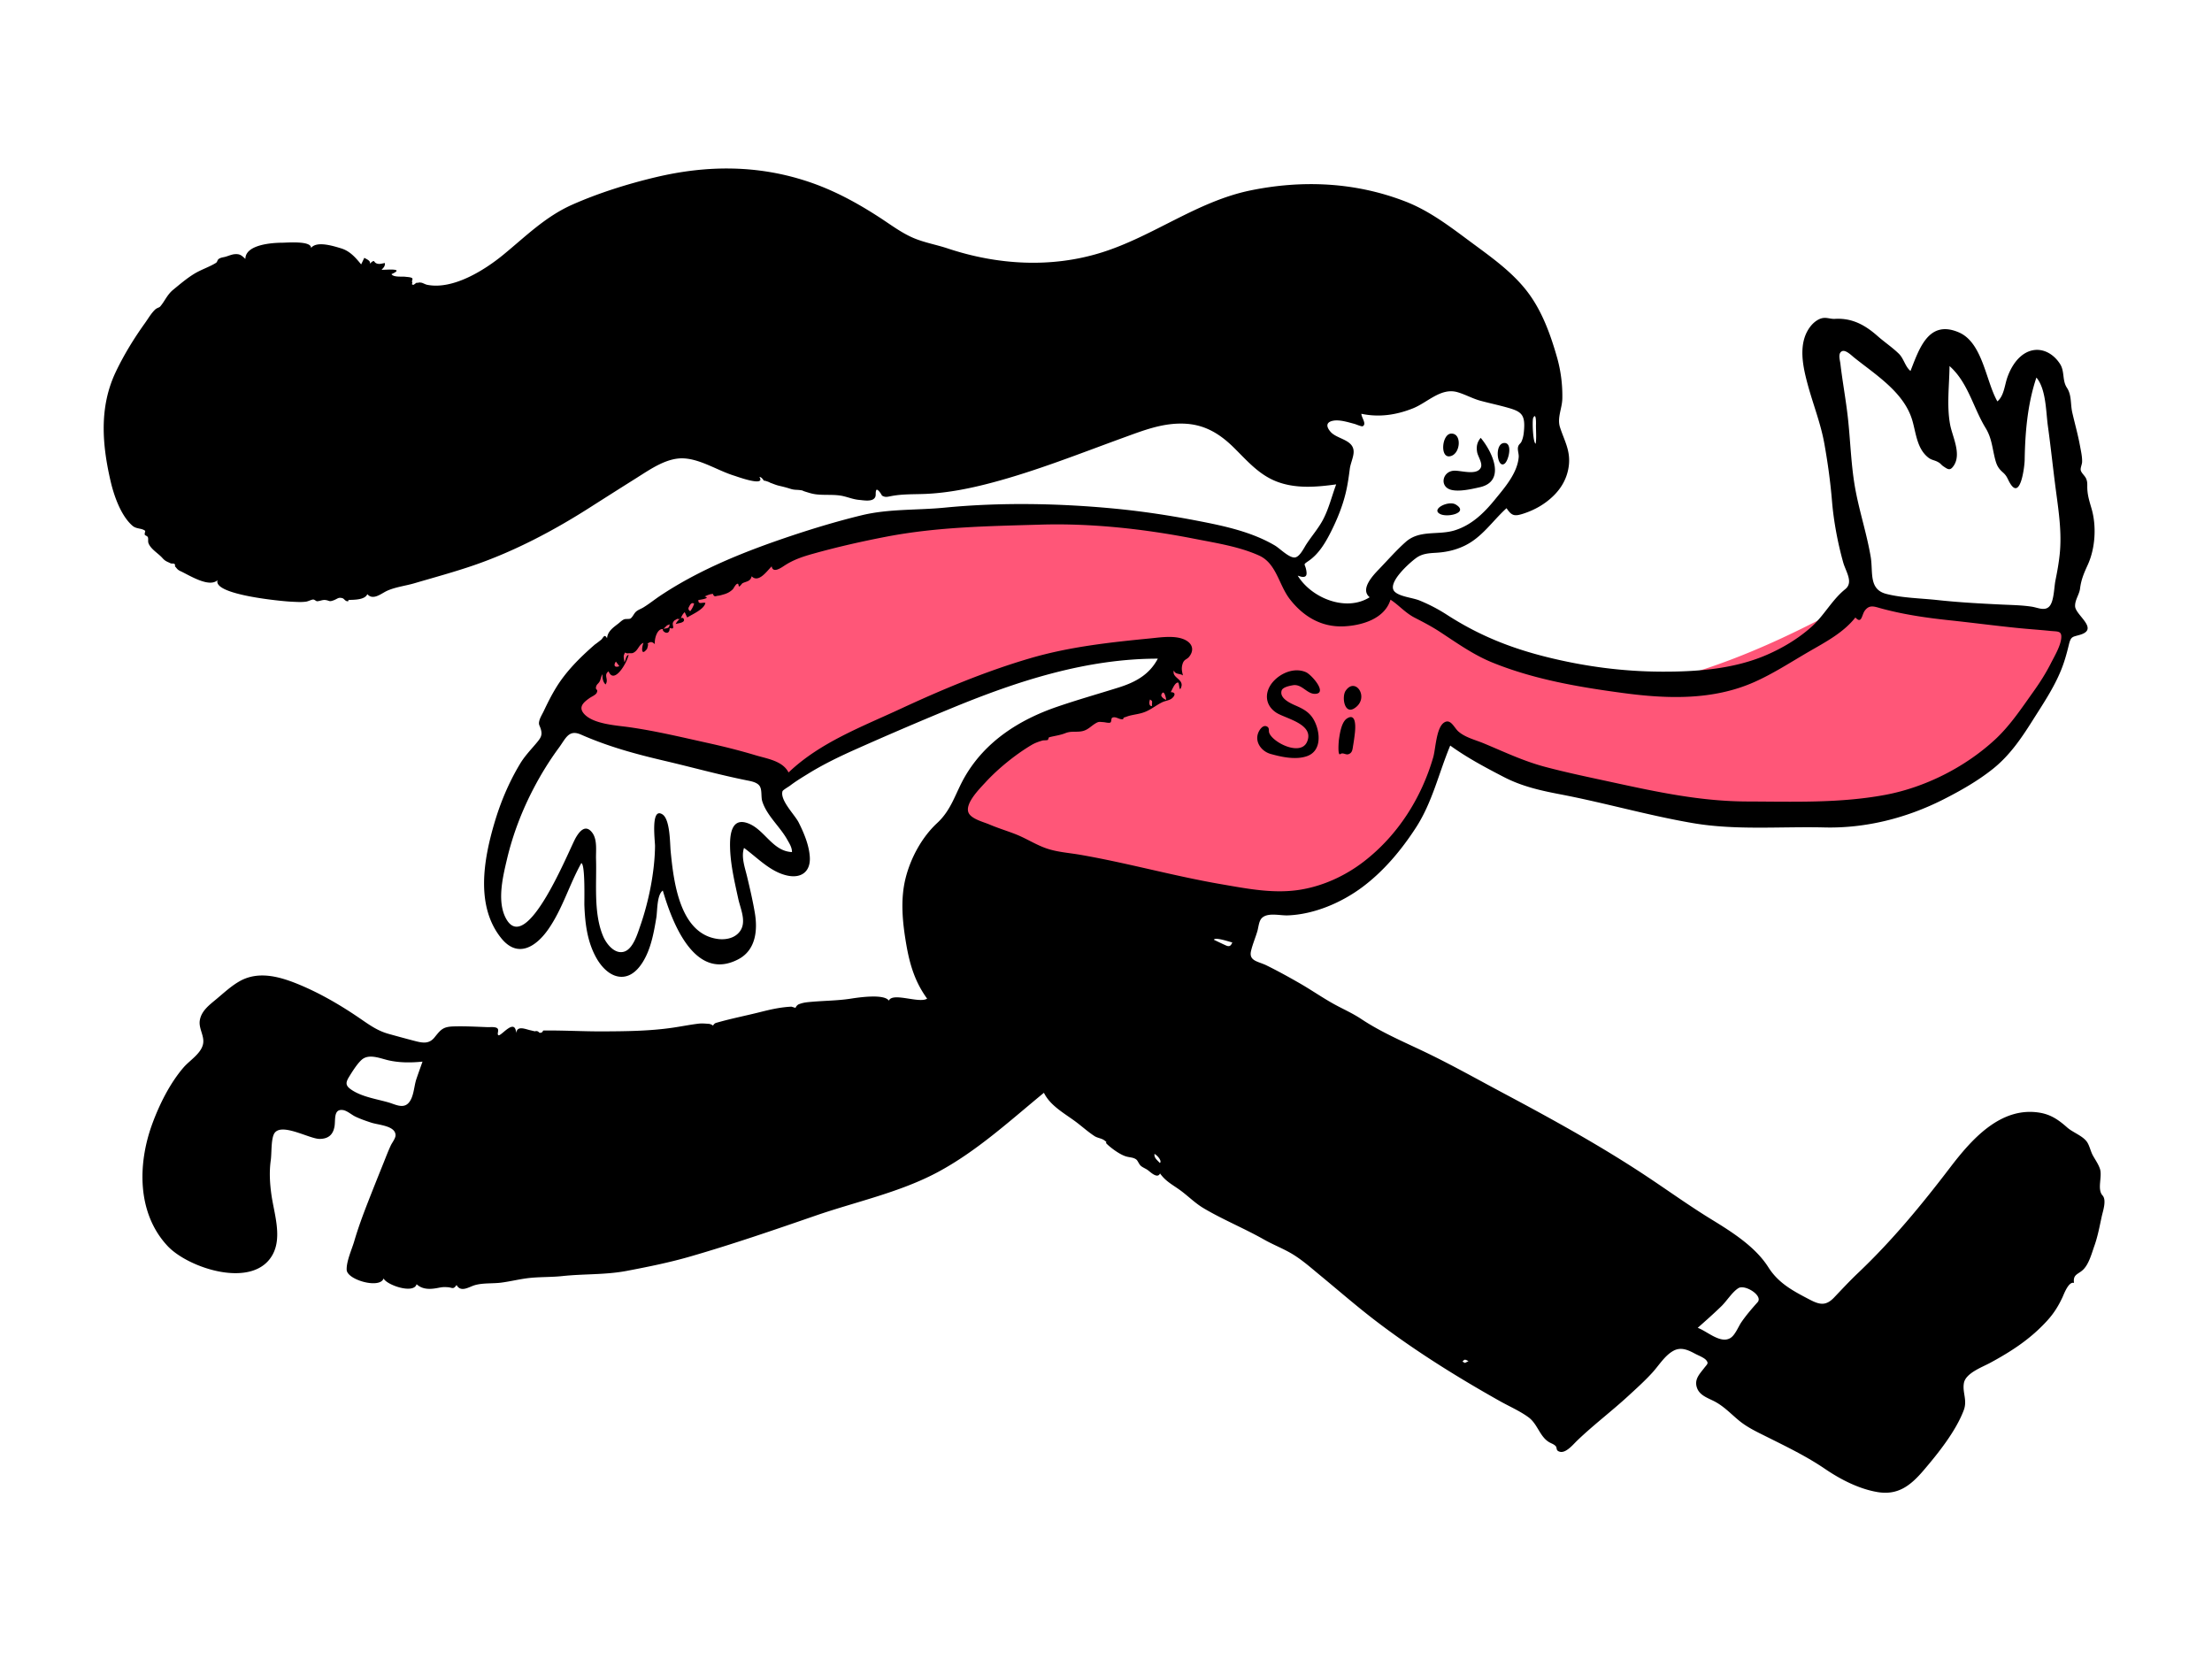 <svg width="1024" height="768" xmlns="http://www.w3.org/2000/svg"><g fill="none" fill-rule="evenodd"><path d="M259.983 332.192c32.914 8.777 65.471 19.097 98.11 28.838 3.671 1.096 3.661 1.28 6.945-.698 8.932-5.38 18.034-10.49 27.241-15.386 27.77-14.766 56.315-26.581 86.891-34.098a660.978 660.978 0 0165.813-12.656c-2.248 6.917-6.61 14.128-12 19-4.179 3.776-9.876 5.84-15.04 7.865-15.352 6.021-31.425 10.232-46.513 16.925-15.389 6.827-25.11 21.019-28.033 37.485-.547 3.08-.514 3.549 2.014 5.103 2.833 1.743 6.277 2.763 9.401 3.827 25.083 8.543 51.533 13.804 77.47 18.989 13.768 2.753 27.587 5.311 41.477 7.373 8.62 1.28 17.728 2.997 26.483 2.486 37.52-2.189 59.757-46.847 70.741-77.053 33.901 18.364 72.793 30.101 110.764 35.764 46.044 6.867 104.044 7.244 140.438-26.685 17.334-16.16 27.978-38.041 35.798-60.079-25.508-2.187-50.903-6.013-76.2-9.883-4.418-.676-8.833-1.364-13.247-2.064-1.775-.282-4.503-1.279-6.319-1.014-2.757.4-6.317 3.39-8.758 4.715-18.719 10.159-38.07 19.475-58.152 26.624-10.76 3.83-21.932 7.218-33.34 8.352-12.239 1.218-24.77-1.285-36.59-4.273-29.649-7.496-60.666-20.179-85.394-38.457-6.015 8.577-16.873 14.387-27.227 10.248-11.339-4.533-17.643-16.421-23.719-26.198-2.212-3.56-6.384-3.585-10.5-4.635-11.497-2.933-23.135-5.324-34.83-7.308-38.406-6.515-77.896-8.725-116.658-4.231-37.824 4.386-75.062 16.587-108.413 34.926-14.508 7.978-28.634 17.222-40.689 28.643-7.614 7.213-16.51 16.653-17.964 27.555" fill="#FF5678"/><path d="M374.245 84.124c11.87 3.974 22.58 9.813 33.042 16.612 5.098 3.313 10.198 7.19 15.832 9.536 5.002 2.081 10.462 3.028 15.599 4.738 23.015 7.662 47.988 9.203 71.392 1.837 23.857-7.509 44.107-23.635 68.779-28.693 24.062-4.933 48.532-3.842 71.637 5.091 11.223 4.34 20.687 11.63 30.264 18.73 9.178 6.804 18.807 13.515 25.91 22.598 6.979 8.92 11.007 20.02 14.08 30.814a65.022 65.022 0 012.464 19.128c-.088 4.53-2.484 8.906-1.075 13.285 1.977 6.141 4.855 10.655 4.113 17.492-.6 5.506-3.102 10.251-7.014 14.116-4.014 3.965-8.817 6.688-14.168 8.408-4.047 1.301-5.326.972-7.68-2.556-6.584 5.962-11.288 13.496-19.54 17.434-4.095 1.956-8.29 2.898-12.803 3.185-3.42.217-6.555.316-9.443 2.395-3.031 2.183-14.111 11.92-9.872 15.75 2.473 2.234 8.24 2.677 11.386 3.961a76.736 76.736 0 0112.627 6.578c14.61 9.435 29.153 15.321 46.048 19.544 17.54 4.384 35.225 6.756 53.32 6.821 16.439.06 33.66-1.189 48.904-7.844 7.317-3.194 14.379-7.43 20.364-12.734 5.973-5.292 9.639-12.65 15.776-17.576 3.972-3.188.298-8.096-.93-12.472-2.495-8.902-4.405-19.036-5.163-28.24-.736-8.943-1.966-17.859-3.555-26.707-1.683-9.38-5.191-18.11-7.67-27.272-1.826-6.755-3.664-14.683-1.546-21.58 1.05-3.423 3.38-7.039 6.693-8.672 2.962-1.46 4.788-.065 7.442-.222 7.787-.458 13.799 2.717 19.675 7.912 3.175 2.807 6.853 5.265 9.877 8.205 2.353 2.286 2.91 5.975 5.418 8.002 4.117-10.507 8.43-23.864 22.394-17.855 11.047 4.755 12.468 22.621 17.827 31.935 3.013-2.48 3.35-7.367 4.523-10.824 1.213-3.578 3.256-7.357 6.136-9.888 6.292-5.528 13.967-3.308 18.298 3.314 2.315 3.54.937 7.604 3.235 11.1 2.28 3.467 1.568 7.518 2.499 11.556 1.18 5.118 2.606 10.161 3.557 15.337.44 2.393 1.079 5.091.968 7.547-.047 1.018-.871 2.77-.617 3.774.33 1.315 1.893 2.498 2.465 3.8.77 1.747.485 3.018.572 4.821.159 3.246 1.027 5.91 1.959 9.115 2.348 8.075 1.753 18.296-1.724 25.943-1.803 3.964-3.067 6.847-3.603 11.09-.346 2.738-2.41 5.233-2.286 8.177.173 4.097 11.133 10.415 2.48 13.133-3.613 1.135-4.387.542-5.374 4.67-.98 4.098-2.09 8.085-3.697 11.99-3.408 8.284-8.45 15.702-13.205 23.247-5.148 8.167-10.553 16.06-18.16 22.15-7.053 5.646-15.137 10.24-23.188 14.305-16.962 8.564-35.835 13.345-54.88 12.882-20.308-.495-40.907 1.424-61.032-2.025-20.606-3.532-40.71-9.378-61.231-13.299-9.22-1.762-17.812-3.683-26.2-8.033-8.51-4.412-17-8.918-24.786-14.544-5.364 12.855-8.252 26.255-15.942 38.081-6.712 10.321-14.808 20.025-24.717 27.426-9.68 7.231-22.326 12.64-34.514 13.104-3.72.141-9.437-1.49-12.105 1.311-1.336 1.402-1.472 4.188-2.002 5.988-.901 3.064-2.208 6.053-2.933 9.166-1.1 4.72 3.332 4.793 7.216 6.71 5.208 2.57 10.294 5.376 15.329 8.267 5.144 2.955 10.049 6.354 15.2 9.263 4.425 2.497 8.993 4.424 13.252 7.253 10.065 6.688 21.093 11.148 31.9 16.441 11.572 5.668 22.825 11.991 34.196 18.045 22.522 11.993 45.113 24.44 66.377 38.574 9.926 6.598 19.468 13.468 29.647 19.707 9.494 5.821 20.332 12.636 26.376 22.186 4.713 7.448 11.485 10.976 19.278 15.035 4.593 2.392 7.434 2.845 11.164-1.07 3.66-3.842 7.199-7.663 11.062-11.329 15.837-15.029 29.386-31.48 42.593-48.785 9.805-12.848 23.249-28.274 41.257-25.459 5.399.845 8.984 3.357 12.977 6.892 2.709 2.4 7.604 3.968 9.41 7.074 1.043 1.794 1.48 4.093 2.53 5.975 1.1 1.968 2.466 3.887 3.2 6.04 1.243 3.641-1.436 9.427 1.236 12.393 1.956 2.172.137 7.287-.397 9.741-.986 4.54-1.824 9.147-3.384 13.531-1.23 3.45-2.436 8.18-5.024 10.872-2.31 2.403-5.017 2.167-4.414 6.328-2.5-.832-4.647 5.151-5.352 6.66-1.894 4.053-3.962 7.384-7.012 10.744-7.711 8.493-16.54 14.24-26.54 19.64-3.648 1.968-11.213 4.708-12.061 9.26-.813 4.372 1.682 7.922-.072 12.592-3.647 9.715-11.846 19.958-18.538 27.796-6.02 7.05-11.857 11.762-21.51 10.106-8.55-1.465-17.01-5.829-24.126-10.668-8.57-5.829-17.65-10.212-26.906-14.839-4.555-2.276-9.113-4.378-13.061-7.649-3.67-3.04-6.853-6.464-11.106-8.722-3.03-1.609-6.987-2.748-8.25-6.329-1.377-3.905 1.138-6.342 3.278-9.14 1.437-1.88 2.23-2.17.99-3.68-.99-1.204-3.71-2.225-5.075-2.958-3.305-1.774-6.608-3.325-10.141-1.376-3.941 2.174-6.635 6.67-9.588 9.936-3.538 3.912-7.513 7.478-11.393 11.046-7.697 7.08-16.131 13.422-23.65 20.667-1.72 1.656-5.105 5.856-7.942 5.061-2.095-.586-.993-1.83-2.073-2.788-1.162-1.03-2.15-1.043-3.637-2.158-3.701-2.77-4.831-8.086-8.713-10.955-3.99-2.949-8.916-5.069-13.236-7.496-19.718-11.08-38.926-23.03-56.95-36.726-9.036-6.867-17.572-14.319-26.326-21.533-4.12-3.395-8.3-7.116-12.881-9.875-4.18-2.516-8.824-4.274-13.082-6.688-9.122-5.17-18.881-9.129-27.911-14.467-4.246-2.51-7.393-5.882-11.342-8.678-3.458-2.447-6.337-3.897-8.91-7.46-1.223 2.691-4.578-.82-5.79-1.645-.953-.65-2.175-1.11-3.06-1.853-.89-.748-1.427-2.413-2.103-2.933-1.496-1.152-3.234-.889-5.243-1.61-2.685-.963-6.226-3.529-8.29-5.489-1.43-1.355.902-.289-1.512-1.95-1.123-.775-3.05-.983-4.312-1.803-2.996-1.944-5.747-4.44-8.608-6.587-5.183-3.885-11.886-7.422-14.828-13.48-15.803 12.976-31.064 27.06-49.211 36.77-17.528 9.38-37.802 13.64-56.517 20.111-19.257 6.658-38.706 13.351-58.286 18.995-9.52 2.743-19.335 4.713-29.064 6.567-9.98 1.902-19.822 1.335-29.836 2.41-4.923.528-9.852.357-14.773.834-4.532.44-8.927 1.59-13.427 2.19-3.967.527-8.441.081-12.256 1.16-2.8.791-6.496 3.597-8.546-.054-1.502 2.25-1.98 1.187-3.935 1.044-2.086-.154-2.714-.064-4.756.327-3.321.634-6.986.88-9.805-1.73-1.29 4.675-13.79.424-15.28-2.666-1.68 4.95-16.862.68-17.082-3.966-.185-3.932 2.426-9.586 3.504-13.28 1.759-6.029 3.939-11.926 6.217-17.775 2.41-6.185 4.88-12.35 7.36-18.509 1.089-2.706 2.118-5.455 3.36-8.095.61-1.295 2.198-3.227 2.172-4.723-.077-4.37-7.91-4.68-11.222-5.77-2.505-.826-5.048-1.696-7.427-2.839-1.727-.83-3.8-2.736-5.71-3-4.38-.606-3.387 4.35-3.863 7.395-.611 3.918-2.77 5.933-6.92 5.962-4.848.033-18.673-8.304-21.281-1.949-1.223 2.977-.891 8.687-1.34 11.886-.735 5.244-.443 10.46.275 15.688 1.179 8.61 5.07 19.501.69 27.754-8.745 16.483-39.07 6.55-48.748-3.825-14.254-15.279-13.838-38.177-7.008-56.676 3.32-8.997 8.132-18.638 14.42-25.955 2.795-3.25 8.11-6.388 9.032-10.855.766-3.705-2.114-7.119-1.508-10.916.72-4.507 4.533-7.24 7.8-9.974 3.403-2.845 6.713-5.946 10.59-8.15 8.97-5.097 19.145-2.02 28.064 1.723 9.753 4.093 19.096 9.582 27.808 15.557 4.313 2.957 7.97 5.618 13.084 7.05a710.908 710.908 0 0011.82 3.205c3.718.972 6.85 1.695 9.46-1.518 2.87-3.536 3.822-4.965 8.79-5.117 5.293-.16 10.589.134 15.876.336 1.117.043 3.653-.305 4.534.626.785.83-.352 2.56.379 3.085 1.154.828 7.71-8.433 8.27-.936.359-3.639 4.178-1.877 6.307-1.398.775.174 1.548.38 2.315.55.832-.278 1.524-.065 2.07.637.876.187 1.468-.147 1.777-1 9.252-.134 18.585.45 27.86.4 10.726-.057 21.513-.162 32.138-1.715 3.936-.576 7.874-1.37 11.817-1.853 1.807-.22 3.323-.028 5.086.09a3.999 3.999 0 011.75.8c.269-.53.67-.932 1.202-1.205 6.748-1.976 13.69-3.316 20.547-5.04 4.8-1.208 8.824-2.14 13.602-2.48l.906-.058 1.92.566a3.282 3.282 0 011.37-1.602c1.559-.638 2.882-.885 4.56-1.056 6.684-.682 13.24-.612 19.558-1.589 3.327-.515 15.483-2.4 17.725.9 1.719-4.018 14.097 1.451 17.722-.922-5.625-7.672-8.076-15.88-9.668-25.158-1.735-10.106-2.825-20.737-.26-30.803 2.365-9.275 7.516-18.795 14.556-25.32 6.808-6.31 8.405-13.86 12.948-21.648 9.464-16.228 25.057-26.142 42.428-32.129 9.46-3.26 19.077-5.973 28.619-8.969 7.75-2.433 14.239-5.915 18.159-13.358-33 0-64.577 10.235-94.793 22.65a1681.464 1681.464 0 00-44.841 19.21c-7.557 3.363-15.03 6.96-22.08 11.303l-1.949 1.2c-2.272 1.406-4.53 2.845-6.648 4.465-.505.387-3.262 1.995-3.424 2.532-1.26 4.176 5.68 10.892 7.483 14.474 2.453 4.878 4.856 10.582 5.158 16.081.359 6.577-3.835 9.868-10.298 8.518-7.904-1.65-13.888-8.238-20.164-12.818-1.4 4.203.408 9.038 1.388 13.134 1.344 5.618 2.68 11.321 3.636 17.021 1.35 8.057.39 17.15-7.625 21.371-20.427 10.757-30.841-17.625-34.99-31.803-2.803 2.022-2.476 9.431-2.992 12.53-.991 5.96-2.128 12.36-4.775 17.834-2.028 4.192-5.474 9.087-10.546 9.54-5.501.49-9.935-4.24-12.4-8.606-4.257-7.54-5.261-15.947-5.597-24.399-.075-1.862.465-19.103-1.417-19.594-5.534 9.915-8.621 20.94-15.122 30.396-5.697 8.287-14.27 13.907-21.973 4.326-11.93-14.838-8.112-36.28-3.225-52.975 2.842-9.708 6.71-18.975 11.925-27.656 2.162-3.6 4.779-6.303 7.464-9.477 2.214-2.618 3.066-3.847 2.11-6.864-.555-1.759-1.081-1.823-.585-3.768.357-1.395 1.427-3.112 2.038-4.408 1.748-3.703 3.583-7.357 5.724-10.85 4.577-7.464 10.809-13.673 17.358-19.43l.658-.577-.031.029c-.422.388 2.642-1.946 2.579-1.952l-.017.007.08-.048c1.131-.74 1.561-3.168 2.847-1l.094.162c.2-3.19 2.887-5.003 5.19-6.79.859-.666 1.717-1.59 2.759-1.989.725-.277 2.41-.005 2.936-.392 1.02-.75 1.52-2.239 2.49-3.124.972-.885 2.314-1.299 3.42-1.974 2.71-1.655 5.202-3.68 7.847-5.445 5.618-3.748 11.484-7.125 17.494-10.202 12.644-6.475 26.064-11.685 39.494-16.28 11.836-4.05 24.104-7.802 36.26-10.752 12.479-3.029 25.593-2.275 38.337-3.52 25.974-2.539 53.39-2.027 79.353.507 12.724 1.242 25.376 3.184 37.925 5.612 12.17 2.354 24.83 5.033 35.64 11.397 2.305 1.356 6.467 5.705 9.168 5.545 2.274-.134 4.247-4.329 5.315-5.982 2.539-3.926 5.73-7.534 7.887-11.67 2.655-5.096 4.015-10.823 6.013-16.184-9.263 1.277-18.992 2.105-27.883-1.444-8.051-3.214-13.477-9.637-19.491-15.568-6.335-6.247-13.12-10.48-22.182-11.054-10.28-.652-19.551 3.037-29.007 6.475-19.978 7.264-39.952 15.245-60.512 20.724-10.048 2.678-20.38 4.792-30.791 5.268-5.301.241-10.666.003-15.91.982-2.173.405-2.825.744-4.544-.216.233.131-2.188-3.895-2.668-2.328-.463 1.51.294 2.69-1.03 3.828-1.553 1.336-4.925.686-6.725.532-2.696-.23-4.845-1.145-7.441-1.754-4.013-.94-8.51-.32-12.6-.835-1.9-.239-3.278-.718-4.987-1.244-1.791-.55-.637-.48-2.482-.716-1.634-.208-2.56.007-4.537-.636-1.77-.575-3.404-.97-5.213-1.393-1.657-.385-2.994-1.078-4.535-1.529 1.936.567-2.487-1.186-2.295-.72l.017.03-.016-.015c-.48-.541-1.036-1.629-1.987-1.797l-.195-.022c3.128 4.802-10.623-.272-11.534-.549-7.6-2.312-15.383-7.56-23.324-8.043-7.752-.472-15.271 4.811-21.512 8.73a4235.462 4235.462 0 00-22.548 14.282c-16.596 10.565-34.567 20.015-53.192 26.436-9.06 3.123-18.342 5.628-27.531 8.333-4.143 1.22-8.667 1.72-12.626 3.47-2.676 1.181-6.533 4.718-9.237 1.585-1.09 2.741-6.377 2.601-8.62 2.686-.344.013.21.67-.58.615-1.161-.082-1.472-1.21-2.387-1.446-1.86-.478-2.052.238-3.894.95-2.393.922-1.937.123-4.053-.095-1.211-.125-2.494.54-3.707.578-.493.016-1.14-.805-1.853-.793-.686.013-2.294.832-3.202.968-2.274.342-4.95.115-7.243.013-3.281-.147-36.143-3.077-33.785-9.947-3.954 3.648-13.126-2.315-17.248-4.209-1.535-.705-1.634-1.39-2.5-2.185.24-.955-.17-1.38-1.226-1.279-.226-.026-.453-.05-.678-.077-1.811-.923-2.456-.902-3.898-2.52-1.923-2.162-5.463-4.116-6.46-6.932-.267-.756.017-2.06-.255-2.655-.348-.762-1.264-.674-1.476-1.292-.074-.216.28-1.633.254-1.656-1.663-1.392-4.007-.732-5.934-2.403-5.325-4.62-8.538-13.89-10.07-20.472-4.007-17.215-5.375-34.525 2.402-50.808 3.78-7.917 8.408-15.447 13.518-22.57 1.414-1.97 2.895-4.57 4.699-6.234.81-.747 1.87-.9 2.265-1.347 2.108-2.385 3.2-5.452 6.026-7.773 3.145-2.585 6.246-5.242 9.72-7.38 3.188-1.963 7.158-3.23 10.08-5.066.803-.504.527-1.299 1.398-1.898.923-.635 2.117-.684 3.163-.993 1.24-.365 2.78-1.038 4.068-1.149 2.405-.209 3.212.48 5.026 2.188 0-6.573 12.104-7.488 17-7.5 2.259-.006 13.61-1.019 13.393 2.441 2.586-3.418 10.448-.875 13.868.15 4.104 1.23 6.7 4.236 9.333 7.448l1.466-3.055c.747.522 3.273 1.39 2.459 2.767 2.957-2.609 1.29-.46 3.823.004 1.113.204 2.072-.207 3.243-.346.097 1.546-.574 2.047-1.531 3.125 2.294.043 11.11-.873 4.585 2.01.872 1.56 5.01 1.012 6.465 1.222.77.111 2.692.151 3.152.715.303.371-.23 1.397-.162 1.488.622.843-.67 1.276.606 1.52.314.06 1.307-.937 1.532-.933 1.655.026.494-.303 2.249-.05.619.09 1.807.795 2.602.958 11.986 2.453 26.637-6.775 35.344-13.919 10.406-8.536 19.464-17.66 31.974-23.2 12.102-5.36 25.584-9.586 38.446-12.65 23.785-5.669 47.405-5.768 70.806 2.067zm302.768 546.202l1.155.614 1.645-.833c-1.572-.746-1.68-1.073-2.8.22zm127.73-33.998c-2.882 1.82-5.357 5.93-7.881 8.381-3.543 3.442-7.248 6.714-10.946 9.987 4.264 1.48 10.449 7.465 15.062 4.753 2.285-1.343 3.728-5.293 5.174-7.388 2.238-3.244 4.854-6.289 7.484-9.218 2.71-3.019-5.87-8.423-8.892-6.515zM534.45 534.193c1.143.48 3.645 3.237 2.484 4.203-1.176-1.36-2.755-2.343-2.484-4.203zm-366.955-43.646c-2.087 1.803-4.44 5.568-5.893 7.94-1.637 2.67-1.695 4.016.805 5.798 4.83 3.445 11.849 4.456 17.452 6.063 2.99.858 6.689 3.016 9.23.288 2.516-2.7 2.522-7.73 3.654-11.078.917-2.712 1.898-5.4 2.85-8.1-5.281.531-10.592.568-15.784-.614-3.77-.857-8.981-3.178-12.314-.297zm91.217-144.366c-4.264 5.791-8.068 11.925-11.422 18.286-5.55 10.53-9.864 21.708-12.597 33.298-1.937 8.211-4.767 19.755-.344 27.632 9.635 17.16 29.19-32.376 32.176-37.557 1.777-3.085 4.535-6.394 7.59-2.428 2.506 3.255 1.69 8.472 1.806 12.305.346 11.392-1.244 25.035 3.31 35.754 1.496 3.518 5.456 8.6 9.926 7.001 4.007-1.434 6.009-8.335 7.248-11.89 3.919-11.247 6.699-24.994 6.826-36.895.025-2.39-2.12-18.197 3.41-14.7 3.619 2.286 3.47 13.383 3.822 17.014 1.375 14.186 4.177 38.277 21.778 40.664 3.875.526 8.26-.39 10.53-3.875 2.82-4.329-.016-10.15-1.004-14.7-1.703-7.844-3.632-15.93-3.802-24.005-.104-4.95.383-13.179 7.336-11.269 8.379 2.301 11.923 13.262 21.333 13.63.009-2.207-1.212-4.005-2.247-5.848-3.348-5.957-9.446-11.058-11.51-17.648-.677-2.162.027-5.413-1.312-7.215-1.265-1.7-4.12-2.137-6.03-2.522-12.708-2.567-25.202-6.042-37.852-9-13.523-3.163-26.061-6.58-38.725-12.149-5.706-2.509-7.01 1.722-10.246 6.117zm303.215 88.852c1.866.886 3.716 1.81 5.604 2.647 1.642.731 2.286.15 2.94-1.385-1.185-.245-7.855-2.615-8.544-1.262zm-80.078-192.169c-24.182.71-47.824 1.018-71.658 5.61-11.4 2.195-22.573 4.74-33.752 7.857-4.722 1.317-8.885 2.69-13.003 5.317-1.531.976-5.584 4.041-6.206.538-2.036 1.951-6.006 7.907-9.261 4.598-.571 2.392-2.35 2.318-4.086 3.131-.611.286-.944 1.26-1.73 1.612-.198.088-.264-1.279-.552-1.302-1.037-.082-1.855 2.102-2.451 2.66-1.435 1.334-2.78 1.945-4.681 2.43-.826.276-1.673.453-2.54.531-1.021.42-1.633.118-1.835-.903-1.41.023-2.44.535-3.916 1.203 3.185.73-2.173 1.533-2.885 1.614-.088 2.38 1.946.872 3.26 1.365-.608 2.987-6.144 5.267-8.422 6.732l-1.168-2.483a6.59 6.59 0 00-1.467 2.103c-.235.96-.917 1.292-2.045.996-1.056.838-1.214.45-1.863 1.63-.671 1.223 1.313 3.603-1.57 2.578 0 4.062-3.772 1.6-3.111.546-2.854-.276-4.072 4.948-3.752 6.986-1.365-1.352-2.202-1.181-3.573-.125l-.12.095.07-.051c1.056-.714-.03 2.204.065 2.17l.013-.012c-2.898 3.82-2.625-.457-1.728-2.71-1.964.787-2.336 2.917-3.912 4.12-1.403 1.07-1.798.572-3.005.732-1.86.246-1.298-1.283-2.113.765-.345.868.178 2.423.178 3.37.806-1.102.5-2.845 1.957-3.476-.435 3.193-6.645 14.163-9.256 7.698-2.54 1.765.259 3.7-1.408 6.063-1.24-1.196-1.537-3.099-1.398-4.729-.78 1.036-.754 2.345-1.364 3.393-.636 1.093-1.302 1.181-1.61 2.37-.464 1.803 1.125.92.286 2.833-.421.961-2.393 1.802-3.17 2.343-2.717 1.894-5.465 4.088-2.827 7.236 4.13 4.927 15.016 5.491 20.862 6.32 12.466 1.765 24.615 4.698 36.897 7.415 7.396 1.637 14.64 3.46 21.894 5.642 5.209 1.566 12.404 2.54 15.153 7.933 14.52-13.882 33.882-21.125 51.802-29.45 19.41-9.018 39.454-17.39 60.016-23.417 18.23-5.344 36.929-7.372 55.763-9.214 4.963-.486 12.616-1.729 17.039 1.32 2.73 1.882 2.857 4.732.766 7.25-1.132 1.364-2.354 1.01-3.046 3.442-.536 1.88-.242 3.304.249 5.165-1.255-.983-3.504-.397-4.148-2.133l-.063-.194-.06.206c-.858 3.388 5.133 3.856 3.296 7.918l-.12.248c-.634 1.241-.636-2.74-1.195-2.769-1.52-.079-2.765 3.471-3.39 4.455 2.827 0 1.75 2.056.234 3.094-1.083.741-2.91.956-4.167 1.568-2.51 1.224-4.715 3.018-7.29 4.185-2.817 1.28-5.295 1.358-8.094 2.117-.433.117-2.152.761-2.326.776-.237.021-.291.747-.493.775-1.79.253-3.141-1.408-4.873-.73-.663.26-.32 1.878-.894 2.245-.635.405-2.434-.112-3.202-.155-1.848-.106-2.132-.35-3.598.507-2.52 1.472-3.803 3.462-7.2 3.823-2.656.283-4.368-.219-6.896.777-2.558 1.007-4.981 1.23-7.474 1.905-.316.086-.4 1.167-.657 1.242-.825.244-1.811.058-2.6.3-1.81.557-3.278 1.053-4.96 2.052-7.387 4.391-15.516 10.982-21.31 17.31-2.644 2.89-10.021 10.166-7.615 14.348 1.543 2.683 6.87 3.987 9.528 5.12 3.963 1.691 8.06 2.922 12.067 4.488 4.98 1.948 9.5 4.974 14.58 6.67 4.905 1.637 10.152 1.96 15.218 2.834 21.918 3.78 43.39 9.86 65.322 13.63 12.027 2.067 24.306 4.535 36.522 2.586 10.766-1.718 21.075-6.48 29.674-13.133 15.648-12.106 26.552-29.295 32.036-48.204 1.132-3.906 1.37-13.677 5.024-16.067 3.044-1.99 4.64 2.396 6.616 4.13 3.209 2.814 7.912 3.903 11.773 5.51 9.558 3.974 18.242 8.17 28.343 10.86 10.242 2.724 20.626 4.861 30.98 7.108 20.988 4.555 41.022 8.863 62.594 8.933 21.347.068 42.775.871 63.885-3.06 18.466-3.44 37.039-12.835 50.843-25.59 6.97-6.442 12.347-14.577 17.828-22.266 2.94-4.124 5.673-8.399 7.969-12.918 1.688-3.32 4.59-8.13 4.887-11.896.264-3.365-1.703-2.887-5.065-3.23-5.171-.529-10.364-.864-15.538-1.396-10.436-1.07-20.836-2.435-31.267-3.544-10.645-1.132-21.22-2.667-31.561-5.487-3.092-.843-5.377-1.906-7.56 1.098-1.407 1.934-1.381 6.347-4.318 3.107-5.646 7.13-13.902 11.398-21.617 15.872-8.347 4.841-16.46 10.168-25.308 14.077-19.062 8.424-40.068 7.756-60.3 5.057-20.553-2.743-41.383-6.28-60.698-14.103-8.86-3.587-16.472-9.045-24.417-14.253-3.742-2.453-7.623-4.47-11.596-6.515-4.48-2.304-7.217-5.72-11.267-8.383-2.731 8.89-13.231 11.945-21.524 12.342-10.355.496-18.726-4.448-25.006-12.478-5.214-6.666-6.227-16.637-14.297-20.286-9.207-4.162-20-5.816-29.853-7.752-23.142-4.545-47.606-7.264-71.188-6.57zm122.76 68.341c2.602 1.164 10.17 9.87 4.165 9.996-3.816.081-6.059-4.706-10.274-3.98-1.89.325-4.717.977-5.182 2.436-1.158 3.633 4.188 5.973 6.5 6.982 3.558 1.554 6.485 3.117 8.428 6.672 2.984 5.462 3.767 14.3-3.213 16.742-5.189 1.816-11.673.407-16.794-1.02-4.316-1.205-7.612-5.668-5.625-10.103.563-1.256 2.07-3.47 3.826-2.64 1.395.66.716 1.91 1.144 3.028 1.715 4.484 14.54 10.876 17.492 4.1 3.601-8.265-10.09-10.754-14.27-13.517-5.402-3.57-5.544-9.68-1.422-14.348 3.612-4.09 9.975-6.694 15.224-4.348zm22.618 28.006a95.752 95.752 0 01-.822 5.894c-.292 1.677-.278 3.44-2.205 4.045-1.27.4-2.51-.949-3.733-.053-1.356.994-.707-6.235-.646-6.64.4-2.697 1.13-8.17 3.724-9.843 4.386-2.83 3.943 4.223 3.682 6.597zm-.28-11.298c-4.654 2.947-5.862-5.411-4.01-8.13 4.597-6.747 11.348 3.487 4.01 8.13zm-94.557-4.108c1.33.988.89.444.89 3.074-1.547.068-1.312-2.05-.89-3.074zm5.258-2.275c-.448 1.044 1.566 2.297 2.215 2.46.04-.337-.943-5.42-2.215-2.46zm-252.533-15.27c-1.238 1.794-.539 2.893 1.43 2.188l.162-.062-1.592-2.126zm24.87-17.244l-1.177.498-1.665 1.591c1.619-.315 2.743-.072 2.843-2.089zm6.526-2.52c-.811-1.654-3.598 1.627-3.66 2.395.65-.385 4.604-.469 3.66-2.395zm2.616-5.845c-.677.953-.54 1.717.414 2.292a11.906 11.906 0 001.8-3.467c-1.055-.767-1.838.271-2.214 1.175zm533.619-118.074c-2.041.916-.974 4.07-.775 5.78.947 8.14 2.453 16.198 3.387 24.336 1.31 11.446 1.496 23.03 3.644 34.374 1.96 10.345 5.264 20.391 7.009 30.784 1.167 6.953-1.061 14.987 7.233 17.096 7.458 1.897 15.96 2 23.607 2.834 9.85 1.074 19.715 1.602 29.608 2.081 4.683.226 9.51.285 14.147.995 2.732.418 6.132 2.23 8.233-.299 2.044-2.458 2.049-8.714 2.687-11.852.842-4.143 1.598-8.308 2.01-12.519.935-9.534-.44-18.975-1.702-28.415-1.36-10.176-2.404-20.395-3.811-30.56-.908-6.554-.804-17.136-5.313-22.425-4.112 12.28-5.226 25.316-5.432 38.191-.045 2.764-1.853 18.65-6.661 10.905-1.336-2.154-1.358-3.384-3.435-5.205-2.141-1.877-2.89-3.378-3.614-6.22-1.312-5.148-1.523-9.675-4.36-14.304-5.775-9.422-8.116-21.087-16.715-28.693-.086 8.841-1.364 18.403.28 27.136 1.034 5.488 5.269 13.387 1.777 18.816-1.741 2.708-2.748 1.9-4.797.54-1.313-.872-1.112-1.278-2.761-2.15-1.573-.833-2.811-.794-4.3-1.956-5.27-4.112-5.686-11.257-7.41-17.173-3.802-13.06-16.947-21.126-27.014-29.204-1.096-.879-3.838-3.648-5.522-2.893zm-198.647 26.46c-7.718 3.081-15.676 4.255-23.877 2.514.007 1.802 2.607 4.73.599 5.766-.48.247-3.212-.936-3.744-1.074-2.958-.767-6.944-2.086-10.036-1.457-3.271.666-3.158 2.785-1.02 5.185 3 3.37 10.534 3.506 10.619 9.096.036 2.417-1.454 5.445-1.773 7.938-.476 3.728-.996 7.426-1.872 11.087-1.506 6.294-3.943 12.281-6.847 18.054-2.502 4.973-5.544 10.155-10.203 13.405-3.037 2.118-1.867 1.162-1.271 4.284.399 2.091.332 3.648-2.368 3.132l-1.55-.476c6.333 10.376 22.346 16.916 33.309 9.992-4.623-3.726 1.65-10.222 4.3-12.974 3.967-4.123 8.125-8.867 12.379-12.63 6.513-5.763 15.038-2.959 22.744-5.383 7.799-2.453 13.473-7.988 18.514-14.174 4.49-5.509 10.444-12.25 11.05-19.708.12-1.46-.59-3.172-.331-4.553.262-1.408 1.115-1.59 1.56-2.513.91-1.897 1.132-3.85 1.277-6.022.472-7.088-1.78-8.2-8.437-10.032-3.88-1.068-7.811-1.906-11.696-2.949-3.71-.995-7.016-2.91-10.672-3.978-7.697-2.249-13.876 4.763-20.654 7.47zm19.836 44.541c6.122 3.714-3.53 6.092-7.092 4.45-4.812-2.218 3.673-6.524 7.092-4.45zm11.53-30.88c5.557 6.638 11.734 20.132-.435 22.863-3.756.843-9.567 2.205-13.344 1.172-5.395-1.477-3.986-8.517 1.395-8.826 3.188-.183 10.504 2.34 12.398-1.364 1.028-2.008-1.309-5.199-1.664-7.203-.457-2.579-.039-4.64 1.65-6.643zm-331.72 19.936l.004.007c.02.027.05.06.094.098l.021.018-.04-.039-.08-.084zm342.727-17.563c3.859-.01 1.946 8.188.03 9.588-3.436 2.512-4.903-9.578-.03-9.588zm-25.44 6.18c-4.478.543-3.469-10.173.611-10.502 5.355-.433 4.566 9.875-.61 10.502zm38.737-17.786c-.536 1.092-.126 11.724 1.157 11.925.345-2.597.154-5.208.118-7.816l-.006-.66c.03.042.242-6.53-1.27-3.449z" fill="#000"/></g></svg>